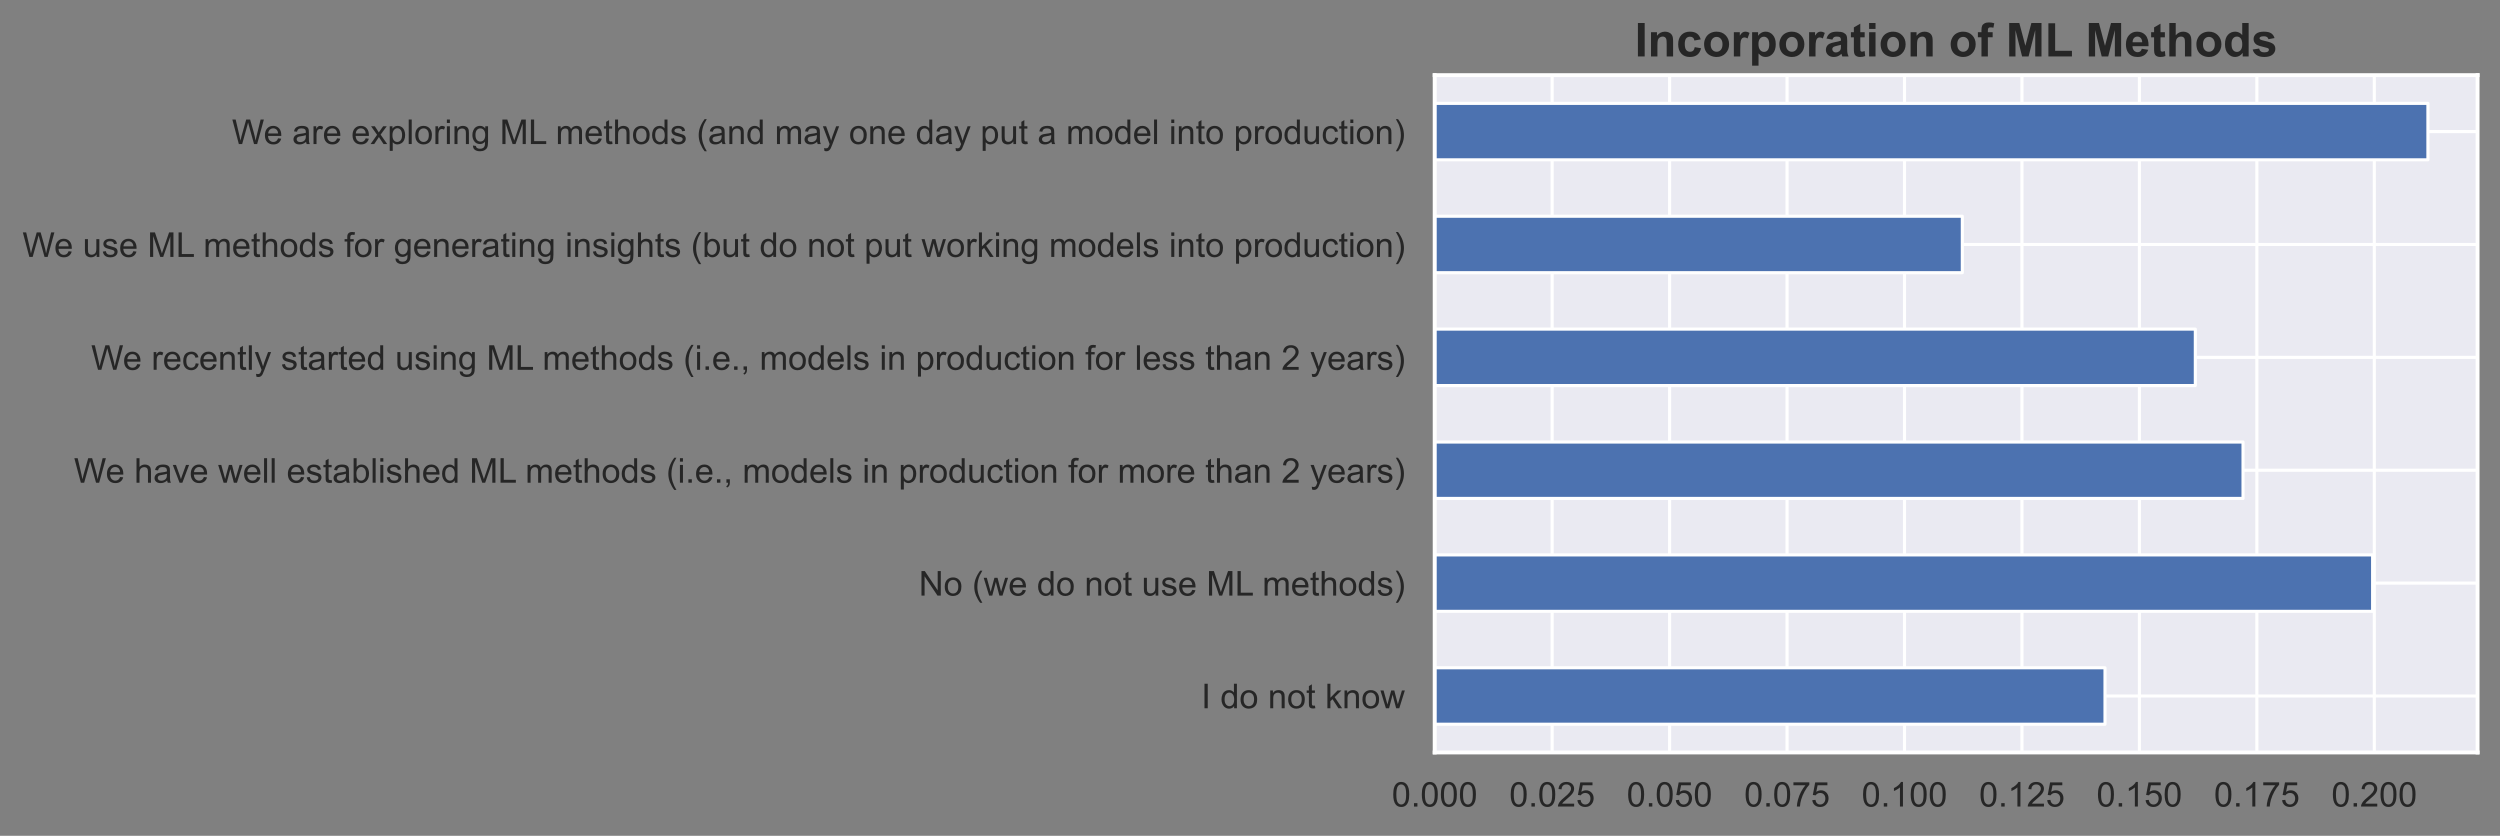 <?xml version="1.0" encoding="utf-8" standalone="no"?>
<!DOCTYPE svg PUBLIC "-//W3C//DTD SVG 1.1//EN"
  "http://www.w3.org/Graphics/SVG/1.1/DTD/svg11.dtd">
<!-- Created with matplotlib (https://matplotlib.org/) -->
<svg height="268.319pt" version="1.1" viewBox="0 0 802.579 268.319" width="802.579pt" xmlns="http://www.w3.org/2000/svg" xmlns:xlink="http://www.w3.org/1999/xlink">
 <rect x="0" y="0" width="802.579" height="268.319" fill="#808080" stroke="none"/>

 <defs>
  <style type="text/css">*{stroke-linecap:butt;stroke-linejoin:round;}</style>
 </defs>
 <g id="figure_1">
  <g id="patch_1">
   <path d="M 0 268.319 
L 802.579 268.319 
L 802.579 0 
L 0 0 
z
" style="fill:none;"/>
  </g>
  <g id="axes_1">
   <g id="patch_2">
    <path d="M 460.579 241.56 
L 795.379 241.56 
L 795.379 24.12 
L 460.579 24.12 
z
" style="fill:#eaeaf2;"/>
   </g>
   <g id="matplotlib.axis_1">
    <g id="xtick_1">
     <g id="line2d_1">
      <path clip-path="url(#pfc983f987c)" d="M 460.579 241.56 
L 460.579 24.12 
" style="fill:none;stroke:#ffffff;stroke-linecap:round;"/>
     </g>
     <g id="text_1">
      <!-- 0.000 -->
      <g style="fill:#262626;" transform="translate(446.817 258.933)scale(0.11 -0.11)">
       <defs>
        <path d="M 4.156 35.297 
Q 4.156 48 6.766 55.734 
Q 9.375 63.484 14.516 67.672 
Q 19.672 71.875 27.484 71.875 
Q 33.25 71.875 37.594 69.547 
Q 41.938 67.234 44.766 62.859 
Q 47.609 58.5 49.219 52.219 
Q 50.828 45.953 50.828 35.297 
Q 50.828 22.703 48.234 14.969 
Q 45.656 7.234 40.5 3 
Q 35.359 -1.219 27.484 -1.219 
Q 17.141 -1.219 11.234 6.203 
Q 4.156 15.141 4.156 35.297 
z
M 13.188 35.297 
Q 13.188 17.672 17.312 11.828 
Q 21.438 6 27.484 6 
Q 33.547 6 37.672 11.859 
Q 41.797 17.719 41.797 35.297 
Q 41.797 52.984 37.672 58.781 
Q 33.547 64.594 27.391 64.594 
Q 21.344 64.594 17.719 59.469 
Q 13.188 52.938 13.188 35.297 
z
" id="ArialMT-48"/>
        <path d="M 9.078 0 
L 9.078 10.016 
L 19.094 10.016 
L 19.094 0 
z
" id="ArialMT-46"/>
       </defs>
       <use xlink:href="#ArialMT-48"/>
       <use x="55.615" xlink:href="#ArialMT-46"/>
       <use x="83.398" xlink:href="#ArialMT-48"/>
       <use x="139.014" xlink:href="#ArialMT-48"/>
       <use x="194.629" xlink:href="#ArialMT-48"/>
      </g>
     </g>
    </g>
    <g id="xtick_2">
     <g id="line2d_2">
      <path clip-path="url(#pfc983f987c)" d="M 498.285 241.56 
L 498.285 24.12 
" style="fill:none;stroke:#ffffff;stroke-linecap:round;"/>
     </g>
     <g id="text_2">
      <!-- 0.025 -->
      <g style="fill:#262626;" transform="translate(484.523 258.933)scale(0.11 -0.11)">
       <defs>
        <path d="M 50.344 8.453 
L 50.344 0 
L 3.031 0 
Q 2.938 3.172 4.047 6.109 
Q 5.859 10.938 9.828 15.625 
Q 13.812 20.312 21.344 26.469 
Q 33.016 36.031 37.109 41.625 
Q 41.219 47.219 41.219 52.203 
Q 41.219 57.422 37.469 61 
Q 33.734 64.594 27.734 64.594 
Q 21.391 64.594 17.578 60.781 
Q 13.766 56.984 13.719 50.25 
L 4.688 51.172 
Q 5.609 61.281 11.656 66.578 
Q 17.719 71.875 27.938 71.875 
Q 38.234 71.875 44.234 66.156 
Q 50.25 60.453 50.25 52 
Q 50.25 47.703 48.484 43.547 
Q 46.734 39.406 42.656 34.812 
Q 38.578 30.219 29.109 22.219 
Q 21.188 15.578 18.938 13.203 
Q 16.703 10.844 15.234 8.453 
z
" id="ArialMT-50"/>
        <path d="M 4.156 18.75 
L 13.375 19.531 
Q 14.406 12.797 18.141 9.391 
Q 21.875 6 27.156 6 
Q 33.5 6 37.891 10.781 
Q 42.281 15.578 42.281 23.484 
Q 42.281 31 38.062 35.344 
Q 33.844 39.703 27 39.703 
Q 22.75 39.703 19.328 37.766 
Q 15.922 35.844 13.969 32.766 
L 5.719 33.844 
L 12.641 70.609 
L 48.25 70.609 
L 48.25 62.203 
L 19.672 62.203 
L 15.828 42.969 
Q 22.266 47.469 29.344 47.469 
Q 38.719 47.469 45.156 40.969 
Q 51.609 34.469 51.609 24.266 
Q 51.609 14.547 45.953 7.469 
Q 39.062 -1.219 27.156 -1.219 
Q 17.391 -1.219 11.203 4.25 
Q 5.031 9.719 4.156 18.75 
z
" id="ArialMT-53"/>
       </defs>
       <use xlink:href="#ArialMT-48"/>
       <use x="55.615" xlink:href="#ArialMT-46"/>
       <use x="83.398" xlink:href="#ArialMT-48"/>
       <use x="139.014" xlink:href="#ArialMT-50"/>
       <use x="194.629" xlink:href="#ArialMT-53"/>
      </g>
     </g>
    </g>
    <g id="xtick_3">
     <g id="line2d_3">
      <path clip-path="url(#pfc983f987c)" d="M 535.991 241.56 
L 535.991 24.12 
" style="fill:none;stroke:#ffffff;stroke-linecap:round;"/>
     </g>
     <g id="text_3">
      <!-- 0.050 -->
      <g style="fill:#262626;" transform="translate(522.229 258.933)scale(0.11 -0.11)">
       <use xlink:href="#ArialMT-48"/>
       <use x="55.615" xlink:href="#ArialMT-46"/>
       <use x="83.398" xlink:href="#ArialMT-48"/>
       <use x="139.014" xlink:href="#ArialMT-53"/>
       <use x="194.629" xlink:href="#ArialMT-48"/>
      </g>
     </g>
    </g>
    <g id="xtick_4">
     <g id="line2d_4">
      <path clip-path="url(#pfc983f987c)" d="M 573.697 241.56 
L 573.697 24.12 
" style="fill:none;stroke:#ffffff;stroke-linecap:round;"/>
     </g>
     <g id="text_4">
      <!-- 0.075 -->
      <g style="fill:#262626;" transform="translate(559.935 258.933)scale(0.11 -0.11)">
       <defs>
        <path d="M 4.734 62.203 
L 4.734 70.656 
L 51.078 70.656 
L 51.078 63.812 
Q 44.234 56.547 37.516 44.484 
Q 30.812 32.422 27.156 19.672 
Q 24.516 10.688 23.781 0 
L 14.75 0 
Q 14.891 8.453 18.062 20.406 
Q 21.234 32.375 27.172 43.484 
Q 33.109 54.594 39.797 62.203 
z
" id="ArialMT-55"/>
       </defs>
       <use xlink:href="#ArialMT-48"/>
       <use x="55.615" xlink:href="#ArialMT-46"/>
       <use x="83.398" xlink:href="#ArialMT-48"/>
       <use x="139.014" xlink:href="#ArialMT-55"/>
       <use x="194.629" xlink:href="#ArialMT-53"/>
      </g>
     </g>
    </g>
    <g id="xtick_5">
     <g id="line2d_5">
      <path clip-path="url(#pfc983f987c)" d="M 611.403 241.56 
L 611.403 24.12 
" style="fill:none;stroke:#ffffff;stroke-linecap:round;"/>
     </g>
     <g id="text_5">
      <!-- 0.100 -->
      <g style="fill:#262626;" transform="translate(597.641 258.933)scale(0.11 -0.11)">
       <defs>
        <path d="M 37.25 0 
L 28.469 0 
L 28.469 56 
Q 25.297 52.984 20.141 49.953 
Q 14.984 46.922 10.891 45.406 
L 10.891 53.906 
Q 18.266 57.375 23.781 62.297 
Q 29.297 67.234 31.594 71.875 
L 37.25 71.875 
z
" id="ArialMT-49"/>
       </defs>
       <use xlink:href="#ArialMT-48"/>
       <use x="55.615" xlink:href="#ArialMT-46"/>
       <use x="83.398" xlink:href="#ArialMT-49"/>
       <use x="139.014" xlink:href="#ArialMT-48"/>
       <use x="194.629" xlink:href="#ArialMT-48"/>
      </g>
     </g>
    </g>
    <g id="xtick_6">
     <g id="line2d_6">
      <path clip-path="url(#pfc983f987c)" d="M 649.109 241.56 
L 649.109 24.12 
" style="fill:none;stroke:#ffffff;stroke-linecap:round;"/>
     </g>
     <g id="text_6">
      <!-- 0.125 -->
      <g style="fill:#262626;" transform="translate(635.347 258.933)scale(0.11 -0.11)">
       <use xlink:href="#ArialMT-48"/>
       <use x="55.615" xlink:href="#ArialMT-46"/>
       <use x="83.398" xlink:href="#ArialMT-49"/>
       <use x="139.014" xlink:href="#ArialMT-50"/>
       <use x="194.629" xlink:href="#ArialMT-53"/>
      </g>
     </g>
    </g>
    <g id="xtick_7">
     <g id="line2d_7">
      <path clip-path="url(#pfc983f987c)" d="M 686.815 241.56 
L 686.815 24.12 
" style="fill:none;stroke:#ffffff;stroke-linecap:round;"/>
     </g>
     <g id="text_7">
      <!-- 0.150 -->
      <g style="fill:#262626;" transform="translate(673.053 258.933)scale(0.11 -0.11)">
       <use xlink:href="#ArialMT-48"/>
       <use x="55.615" xlink:href="#ArialMT-46"/>
       <use x="83.398" xlink:href="#ArialMT-49"/>
       <use x="139.014" xlink:href="#ArialMT-53"/>
       <use x="194.629" xlink:href="#ArialMT-48"/>
      </g>
     </g>
    </g>
    <g id="xtick_8">
     <g id="line2d_8">
      <path clip-path="url(#pfc983f987c)" d="M 724.521 241.56 
L 724.521 24.12 
" style="fill:none;stroke:#ffffff;stroke-linecap:round;"/>
     </g>
     <g id="text_8">
      <!-- 0.175 -->
      <g style="fill:#262626;" transform="translate(710.759 258.933)scale(0.11 -0.11)">
       <use xlink:href="#ArialMT-48"/>
       <use x="55.615" xlink:href="#ArialMT-46"/>
       <use x="83.398" xlink:href="#ArialMT-49"/>
       <use x="139.014" xlink:href="#ArialMT-55"/>
       <use x="194.629" xlink:href="#ArialMT-53"/>
      </g>
     </g>
    </g>
    <g id="xtick_9">
     <g id="line2d_9">
      <path clip-path="url(#pfc983f987c)" d="M 762.226 241.56 
L 762.226 24.12 
" style="fill:none;stroke:#ffffff;stroke-linecap:round;"/>
     </g>
     <g id="text_9">
      <!-- 0.200 -->
      <g style="fill:#262626;" transform="translate(748.464 258.933)scale(0.11 -0.11)">
       <use xlink:href="#ArialMT-48"/>
       <use x="55.615" xlink:href="#ArialMT-46"/>
       <use x="83.398" xlink:href="#ArialMT-50"/>
       <use x="139.014" xlink:href="#ArialMT-48"/>
       <use x="194.629" xlink:href="#ArialMT-48"/>
      </g>
     </g>
    </g>
   </g>
   <g id="matplotlib.axis_2">
    <g id="ytick_1">
     <g id="line2d_10">
      <path clip-path="url(#pfc983f987c)" d="M 460.579 42.24 
L 795.379 42.24 
" style="fill:none;stroke:#ffffff;stroke-linecap:round;"/>
     </g>
     <g id="text_10">
      <!-- We are exploring ML methods (and may one day put a model into production) -->
      <g style="fill:#262626;" transform="translate(74.453 46.243)scale(0.11 -0.11)">
       <defs>
        <path d="M 20.219 0 
L 1.219 71.578 
L 10.938 71.578 
L 21.828 24.656 
Q 23.578 17.281 24.859 10.016 
Q 27.594 21.484 28.078 23.25 
L 41.703 71.578 
L 53.125 71.578 
L 63.375 35.359 
Q 67.234 21.875 68.953 10.016 
Q 70.312 16.797 72.516 25.594 
L 83.734 71.578 
L 93.266 71.578 
L 73.641 0 
L 64.5 0 
L 49.422 54.547 
Q 47.516 61.375 47.172 62.938 
Q 46.047 58.016 45.062 54.547 
L 29.891 0 
z
" id="ArialMT-87"/>
        <path d="M 42.094 16.703 
L 51.172 15.578 
Q 49.031 7.625 43.219 3.219 
Q 37.406 -1.172 28.375 -1.172 
Q 17 -1.172 10.328 5.828 
Q 3.656 12.844 3.656 25.484 
Q 3.656 38.578 10.391 45.797 
Q 17.141 53.031 27.875 53.031 
Q 38.281 53.031 44.875 45.953 
Q 51.469 38.875 51.469 26.031 
Q 51.469 25.25 51.422 23.688 
L 12.75 23.688 
Q 13.234 15.141 17.578 10.594 
Q 21.922 6.062 28.422 6.062 
Q 33.25 6.062 36.672 8.594 
Q 40.094 11.141 42.094 16.703 
z
M 13.234 30.906 
L 42.188 30.906 
Q 41.609 37.453 38.875 40.719 
Q 34.672 45.797 27.984 45.797 
Q 21.922 45.797 17.797 41.75 
Q 13.672 37.703 13.234 30.906 
z
" id="ArialMT-101"/>
        <path id="ArialMT-32"/>
        <path d="M 40.438 6.391 
Q 35.547 2.25 31.031 0.531 
Q 26.516 -1.172 21.344 -1.172 
Q 12.797 -1.172 8.203 3 
Q 3.609 7.172 3.609 13.672 
Q 3.609 17.484 5.344 20.625 
Q 7.078 23.781 9.891 25.688 
Q 12.703 27.594 16.219 28.562 
Q 18.797 29.25 24.031 29.891 
Q 34.672 31.156 39.703 32.906 
Q 39.75 34.719 39.75 35.203 
Q 39.75 40.578 37.25 42.781 
Q 33.891 45.75 27.25 45.75 
Q 21.047 45.75 18.094 43.578 
Q 15.141 41.406 13.719 35.891 
L 5.125 37.062 
Q 6.297 42.578 8.984 45.969 
Q 11.672 49.359 16.75 51.188 
Q 21.828 53.031 28.516 53.031 
Q 35.156 53.031 39.297 51.469 
Q 43.453 49.906 45.406 47.531 
Q 47.359 45.172 48.141 41.547 
Q 48.578 39.312 48.578 33.453 
L 48.578 21.734 
Q 48.578 9.469 49.141 6.219 
Q 49.703 2.984 51.375 0 
L 42.188 0 
Q 40.828 2.734 40.438 6.391 
z
M 39.703 26.031 
Q 34.906 24.078 25.344 22.703 
Q 19.922 21.922 17.672 20.938 
Q 15.438 19.969 14.203 18.094 
Q 12.984 16.219 12.984 13.922 
Q 12.984 10.406 15.641 8.062 
Q 18.312 5.719 23.438 5.719 
Q 28.516 5.719 32.469 7.938 
Q 36.422 10.156 38.281 14.016 
Q 39.703 17 39.703 22.797 
z
" id="ArialMT-97"/>
        <path d="M 6.5 0 
L 6.5 51.859 
L 14.406 51.859 
L 14.406 44 
Q 17.438 49.516 20 51.266 
Q 22.562 53.031 25.641 53.031 
Q 30.078 53.031 34.672 50.203 
L 31.641 42.047 
Q 28.422 43.953 25.203 43.953 
Q 22.312 43.953 20.016 42.219 
Q 17.719 40.484 16.75 37.406 
Q 15.281 32.719 15.281 27.156 
L 15.281 0 
z
" id="ArialMT-114"/>
        <path d="M 0.734 0 
L 19.672 26.953 
L 2.156 51.859 
L 13.141 51.859 
L 21.094 39.703 
Q 23.344 36.234 24.703 33.891 
Q 26.859 37.109 28.656 39.594 
L 37.406 51.859 
L 47.906 51.859 
L 29.984 27.438 
L 49.266 0 
L 38.484 0 
L 27.828 16.109 
L 25 20.453 
L 11.375 0 
z
" id="ArialMT-120"/>
        <path d="M 6.594 -19.875 
L 6.594 51.859 
L 14.594 51.859 
L 14.594 45.125 
Q 17.438 49.078 21 51.047 
Q 24.562 53.031 29.641 53.031 
Q 36.281 53.031 41.359 49.609 
Q 46.438 46.188 49.016 39.953 
Q 51.609 33.734 51.609 26.312 
Q 51.609 18.359 48.75 11.984 
Q 45.906 5.609 40.453 2.219 
Q 35.016 -1.172 29 -1.172 
Q 24.609 -1.172 21.109 0.688 
Q 17.625 2.547 15.375 5.375 
L 15.375 -19.875 
z
M 14.547 25.641 
Q 14.547 15.625 18.594 10.844 
Q 22.656 6.062 28.422 6.062 
Q 34.281 6.062 38.453 11.016 
Q 42.625 15.969 42.625 26.375 
Q 42.625 36.281 38.547 41.203 
Q 34.469 46.141 28.812 46.141 
Q 23.188 46.141 18.859 40.891 
Q 14.547 35.641 14.547 25.641 
z
" id="ArialMT-112"/>
        <path d="M 6.391 0 
L 6.391 71.578 
L 15.188 71.578 
L 15.188 0 
z
" id="ArialMT-108"/>
        <path d="M 3.328 25.922 
Q 3.328 40.328 11.328 47.266 
Q 18.016 53.031 27.641 53.031 
Q 38.328 53.031 45.109 46.016 
Q 51.906 39.016 51.906 26.656 
Q 51.906 16.656 48.906 10.906 
Q 45.906 5.172 40.156 2 
Q 34.422 -1.172 27.641 -1.172 
Q 16.75 -1.172 10.031 5.812 
Q 3.328 12.797 3.328 25.922 
z
M 12.359 25.922 
Q 12.359 15.969 16.703 11.016 
Q 21.047 6.062 27.641 6.062 
Q 34.188 6.062 38.531 11.031 
Q 42.875 16.016 42.875 26.219 
Q 42.875 35.844 38.5 40.797 
Q 34.125 45.75 27.641 45.75 
Q 21.047 45.75 16.703 40.812 
Q 12.359 35.891 12.359 25.922 
z
" id="ArialMT-111"/>
        <path d="M 6.641 61.469 
L 6.641 71.578 
L 15.438 71.578 
L 15.438 61.469 
z
M 6.641 0 
L 6.641 51.859 
L 15.438 51.859 
L 15.438 0 
z
" id="ArialMT-105"/>
        <path d="M 6.594 0 
L 6.594 51.859 
L 14.5 51.859 
L 14.5 44.484 
Q 20.219 53.031 31 53.031 
Q 35.688 53.031 39.625 51.344 
Q 43.562 49.656 45.516 46.922 
Q 47.469 44.188 48.25 40.438 
Q 48.734 37.984 48.734 31.891 
L 48.734 0 
L 39.938 0 
L 39.938 31.547 
Q 39.938 36.922 38.906 39.578 
Q 37.891 42.234 35.281 43.812 
Q 32.672 45.406 29.156 45.406 
Q 23.531 45.406 19.453 41.844 
Q 15.375 38.281 15.375 28.328 
L 15.375 0 
z
" id="ArialMT-110"/>
        <path d="M 4.984 -4.297 
L 13.531 -5.562 
Q 14.062 -9.516 16.5 -11.328 
Q 19.781 -13.766 25.438 -13.766 
Q 31.547 -13.766 34.859 -11.328 
Q 38.188 -8.891 39.359 -4.5 
Q 40.047 -1.812 39.984 6.781 
Q 34.234 0 25.641 0 
Q 14.938 0 9.078 7.719 
Q 3.219 15.438 3.219 26.219 
Q 3.219 33.641 5.906 39.906 
Q 8.594 46.188 13.688 49.609 
Q 18.797 53.031 25.688 53.031 
Q 34.859 53.031 40.828 45.609 
L 40.828 51.859 
L 48.922 51.859 
L 48.922 7.031 
Q 48.922 -5.078 46.453 -10.125 
Q 44 -15.188 38.641 -18.109 
Q 33.297 -21.047 25.484 -21.047 
Q 16.219 -21.047 10.5 -16.875 
Q 4.781 -12.703 4.984 -4.297 
z
M 12.25 26.859 
Q 12.25 16.656 16.297 11.969 
Q 20.359 7.281 26.469 7.281 
Q 32.516 7.281 36.609 11.938 
Q 40.719 16.609 40.719 26.562 
Q 40.719 36.078 36.5 40.906 
Q 32.281 45.75 26.312 45.75 
Q 20.453 45.75 16.344 40.984 
Q 12.25 36.234 12.25 26.859 
z
" id="ArialMT-103"/>
        <path d="M 7.422 0 
L 7.422 71.578 
L 21.688 71.578 
L 38.625 20.906 
Q 40.969 13.812 42.047 10.297 
Q 43.266 14.203 45.844 21.781 
L 62.984 71.578 
L 75.734 71.578 
L 75.734 0 
L 66.609 0 
L 66.609 59.906 
L 45.797 0 
L 37.25 0 
L 16.547 60.938 
L 16.547 0 
z
" id="ArialMT-77"/>
        <path d="M 7.328 0 
L 7.328 71.578 
L 16.797 71.578 
L 16.797 8.453 
L 52.047 8.453 
L 52.047 0 
z
" id="ArialMT-76"/>
        <path d="M 6.594 0 
L 6.594 51.859 
L 14.453 51.859 
L 14.453 44.578 
Q 16.891 48.391 20.938 50.703 
Q 25 53.031 30.172 53.031 
Q 35.938 53.031 39.625 50.641 
Q 43.312 48.25 44.828 43.953 
Q 50.984 53.031 60.844 53.031 
Q 68.562 53.031 72.703 48.75 
Q 76.859 44.484 76.859 35.594 
L 76.859 0 
L 68.109 0 
L 68.109 32.672 
Q 68.109 37.938 67.25 40.25 
Q 66.406 42.578 64.156 43.984 
Q 61.922 45.406 58.891 45.406 
Q 53.422 45.406 49.797 41.766 
Q 46.188 38.141 46.188 30.125 
L 46.188 0 
L 37.406 0 
L 37.406 33.688 
Q 37.406 39.547 35.25 42.469 
Q 33.109 45.406 28.219 45.406 
Q 24.516 45.406 21.359 43.453 
Q 18.219 41.5 16.797 37.734 
Q 15.375 33.984 15.375 26.906 
L 15.375 0 
z
" id="ArialMT-109"/>
        <path d="M 25.781 7.859 
L 27.047 0.094 
Q 23.344 -0.688 20.406 -0.688 
Q 15.625 -0.688 12.984 0.828 
Q 10.359 2.344 9.281 4.812 
Q 8.203 7.281 8.203 15.188 
L 8.203 45.016 
L 1.766 45.016 
L 1.766 51.859 
L 8.203 51.859 
L 8.203 64.703 
L 16.938 69.969 
L 16.938 51.859 
L 25.781 51.859 
L 25.781 45.016 
L 16.938 45.016 
L 16.938 14.703 
Q 16.938 10.938 17.406 9.859 
Q 17.875 8.797 18.922 8.156 
Q 19.969 7.516 21.922 7.516 
Q 23.391 7.516 25.781 7.859 
z
" id="ArialMT-116"/>
        <path d="M 6.594 0 
L 6.594 71.578 
L 15.375 71.578 
L 15.375 45.906 
Q 21.531 53.031 30.906 53.031 
Q 36.672 53.031 40.922 50.75 
Q 45.172 48.484 47 44.484 
Q 48.828 40.484 48.828 32.859 
L 48.828 0 
L 40.047 0 
L 40.047 32.859 
Q 40.047 39.453 37.188 42.453 
Q 34.328 45.453 29.109 45.453 
Q 25.203 45.453 21.75 43.422 
Q 18.312 41.406 16.844 37.938 
Q 15.375 34.469 15.375 28.375 
L 15.375 0 
z
" id="ArialMT-104"/>
        <path d="M 40.234 0 
L 40.234 6.547 
Q 35.297 -1.172 25.734 -1.172 
Q 19.531 -1.172 14.328 2.25 
Q 9.125 5.672 6.266 11.797 
Q 3.422 17.922 3.422 25.875 
Q 3.422 33.641 6 39.969 
Q 8.594 46.297 13.766 49.656 
Q 18.953 53.031 25.344 53.031 
Q 30.031 53.031 33.688 51.047 
Q 37.359 49.078 39.656 45.906 
L 39.656 71.578 
L 48.391 71.578 
L 48.391 0 
z
M 12.453 25.875 
Q 12.453 15.922 16.641 10.984 
Q 20.844 6.062 26.562 6.062 
Q 32.328 6.062 36.344 10.766 
Q 40.375 15.484 40.375 25.141 
Q 40.375 35.797 36.266 40.766 
Q 32.172 45.75 26.172 45.75 
Q 20.312 45.75 16.375 40.969 
Q 12.453 36.188 12.453 25.875 
z
" id="ArialMT-100"/>
        <path d="M 3.078 15.484 
L 11.766 16.844 
Q 12.5 11.625 15.844 8.844 
Q 19.188 6.062 25.203 6.062 
Q 31.25 6.062 34.172 8.516 
Q 37.109 10.984 37.109 14.312 
Q 37.109 17.281 34.516 19 
Q 32.719 20.172 25.531 21.969 
Q 15.875 24.422 12.141 26.203 
Q 8.406 27.984 6.469 31.125 
Q 4.547 34.281 4.547 38.094 
Q 4.547 41.547 6.125 44.5 
Q 7.719 47.469 10.453 49.422 
Q 12.5 50.922 16.031 51.969 
Q 19.578 53.031 23.641 53.031 
Q 29.734 53.031 34.344 51.266 
Q 38.969 49.516 41.156 46.5 
Q 43.359 43.5 44.188 38.484 
L 35.594 37.312 
Q 35.016 41.312 32.203 43.547 
Q 29.391 45.797 24.266 45.797 
Q 18.219 45.797 15.625 43.797 
Q 13.031 41.797 13.031 39.109 
Q 13.031 37.406 14.109 36.031 
Q 15.188 34.625 17.484 33.688 
Q 18.797 33.203 25.25 31.453 
Q 34.578 28.953 38.25 27.359 
Q 41.938 25.781 44.031 22.75 
Q 46.141 19.734 46.141 15.234 
Q 46.141 10.844 43.578 6.953 
Q 41.016 3.078 36.172 0.953 
Q 31.344 -1.172 25.25 -1.172 
Q 15.141 -1.172 9.844 3.031 
Q 4.547 7.234 3.078 15.484 
z
" id="ArialMT-115"/>
        <path d="M 23.391 -21.047 
Q 16.109 -11.859 11.078 0.438 
Q 6.062 12.75 6.062 25.922 
Q 6.062 37.547 9.812 48.188 
Q 14.203 60.547 23.391 72.797 
L 29.688 72.797 
Q 23.781 62.641 21.875 58.297 
Q 18.891 51.562 17.188 44.234 
Q 15.094 35.109 15.094 25.875 
Q 15.094 2.391 29.688 -21.047 
z
" id="ArialMT-40"/>
        <path d="M 6.203 -19.969 
L 5.219 -11.719 
Q 8.109 -12.5 10.25 -12.5 
Q 13.188 -12.5 14.938 -11.516 
Q 16.703 -10.547 17.828 -8.797 
Q 18.656 -7.469 20.516 -2.25 
Q 20.75 -1.516 21.297 -0.094 
L 1.609 51.859 
L 11.078 51.859 
L 21.875 21.828 
Q 23.969 16.109 25.641 9.812 
Q 27.156 15.875 29.25 21.625 
L 40.328 51.859 
L 49.125 51.859 
L 29.391 -0.875 
Q 26.219 -9.422 24.469 -12.641 
Q 22.125 -17 19.094 -19.016 
Q 16.062 -21.047 11.859 -21.047 
Q 9.328 -21.047 6.203 -19.969 
z
" id="ArialMT-121"/>
        <path d="M 40.578 0 
L 40.578 7.625 
Q 34.516 -1.172 24.125 -1.172 
Q 19.531 -1.172 15.547 0.578 
Q 11.578 2.344 9.641 5 
Q 7.719 7.672 6.938 11.531 
Q 6.391 14.109 6.391 19.734 
L 6.391 51.859 
L 15.188 51.859 
L 15.188 23.094 
Q 15.188 16.219 15.719 13.812 
Q 16.547 10.359 19.234 8.375 
Q 21.922 6.391 25.875 6.391 
Q 29.828 6.391 33.297 8.422 
Q 36.766 10.453 38.203 13.938 
Q 39.656 17.438 39.656 24.078 
L 39.656 51.859 
L 48.438 51.859 
L 48.438 0 
z
" id="ArialMT-117"/>
        <path d="M 40.438 19 
L 49.078 17.875 
Q 47.656 8.938 41.812 3.875 
Q 35.984 -1.172 27.484 -1.172 
Q 16.844 -1.172 10.375 5.781 
Q 3.906 12.75 3.906 25.734 
Q 3.906 34.125 6.688 40.422 
Q 9.469 46.734 15.156 49.875 
Q 20.844 53.031 27.547 53.031 
Q 35.984 53.031 41.359 48.75 
Q 46.734 44.484 48.25 36.625 
L 39.703 35.297 
Q 38.484 40.531 35.375 43.156 
Q 32.281 45.797 27.875 45.797 
Q 21.234 45.797 17.078 41.031 
Q 12.938 36.281 12.938 25.984 
Q 12.938 15.531 16.938 10.797 
Q 20.953 6.062 27.391 6.062 
Q 32.562 6.062 36.031 9.234 
Q 39.5 12.406 40.438 19 
z
" id="ArialMT-99"/>
        <path d="M 12.359 -21.047 
L 6.062 -21.047 
Q 20.656 2.391 20.656 25.875 
Q 20.656 35.062 18.562 44.094 
Q 16.891 51.422 13.922 58.156 
Q 12.016 62.547 6.062 72.797 
L 12.359 72.797 
Q 21.531 60.547 25.922 48.188 
Q 29.688 37.547 29.688 25.922 
Q 29.688 12.75 24.625 0.438 
Q 19.578 -11.859 12.359 -21.047 
z
" id="ArialMT-41"/>
       </defs>
       <use xlink:href="#ArialMT-87"/>
       <use x="92.635" xlink:href="#ArialMT-101"/>
       <use x="148.25" xlink:href="#ArialMT-32"/>
       <use x="176.033" xlink:href="#ArialMT-97"/>
       <use x="231.648" xlink:href="#ArialMT-114"/>
       <use x="264.949" xlink:href="#ArialMT-101"/>
       <use x="320.564" xlink:href="#ArialMT-32"/>
       <use x="348.348" xlink:href="#ArialMT-101"/>
       <use x="403.963" xlink:href="#ArialMT-120"/>
       <use x="453.963" xlink:href="#ArialMT-112"/>
       <use x="509.578" xlink:href="#ArialMT-108"/>
       <use x="531.795" xlink:href="#ArialMT-111"/>
       <use x="587.41" xlink:href="#ArialMT-114"/>
       <use x="620.711" xlink:href="#ArialMT-105"/>
       <use x="642.928" xlink:href="#ArialMT-110"/>
       <use x="698.543" xlink:href="#ArialMT-103"/>
       <use x="754.158" xlink:href="#ArialMT-32"/>
       <use x="781.941" xlink:href="#ArialMT-77"/>
       <use x="865.242" xlink:href="#ArialMT-76"/>
       <use x="917.107" xlink:href="#ArialMT-32"/>
       <use x="944.891" xlink:href="#ArialMT-109"/>
       <use x="1028.191" xlink:href="#ArialMT-101"/>
       <use x="1083.807" xlink:href="#ArialMT-116"/>
       <use x="1111.59" xlink:href="#ArialMT-104"/>
       <use x="1167.205" xlink:href="#ArialMT-111"/>
       <use x="1222.82" xlink:href="#ArialMT-100"/>
       <use x="1278.436" xlink:href="#ArialMT-115"/>
       <use x="1328.436" xlink:href="#ArialMT-32"/>
       <use x="1356.219" xlink:href="#ArialMT-40"/>
       <use x="1389.52" xlink:href="#ArialMT-97"/>
       <use x="1445.135" xlink:href="#ArialMT-110"/>
       <use x="1500.75" xlink:href="#ArialMT-100"/>
       <use x="1556.365" xlink:href="#ArialMT-32"/>
       <use x="1584.148" xlink:href="#ArialMT-109"/>
       <use x="1667.449" xlink:href="#ArialMT-97"/>
       <use x="1723.064" xlink:href="#ArialMT-121"/>
       <use x="1773.064" xlink:href="#ArialMT-32"/>
       <use x="1800.848" xlink:href="#ArialMT-111"/>
       <use x="1856.463" xlink:href="#ArialMT-110"/>
       <use x="1912.078" xlink:href="#ArialMT-101"/>
       <use x="1967.693" xlink:href="#ArialMT-32"/>
       <use x="1995.477" xlink:href="#ArialMT-100"/>
       <use x="2051.092" xlink:href="#ArialMT-97"/>
       <use x="2106.707" xlink:href="#ArialMT-121"/>
       <use x="2156.707" xlink:href="#ArialMT-32"/>
       <use x="2184.49" xlink:href="#ArialMT-112"/>
       <use x="2240.105" xlink:href="#ArialMT-117"/>
       <use x="2295.721" xlink:href="#ArialMT-116"/>
       <use x="2323.504" xlink:href="#ArialMT-32"/>
       <use x="2351.287" xlink:href="#ArialMT-97"/>
       <use x="2406.902" xlink:href="#ArialMT-32"/>
       <use x="2434.686" xlink:href="#ArialMT-109"/>
       <use x="2517.986" xlink:href="#ArialMT-111"/>
       <use x="2573.602" xlink:href="#ArialMT-100"/>
       <use x="2629.217" xlink:href="#ArialMT-101"/>
       <use x="2684.832" xlink:href="#ArialMT-108"/>
       <use x="2707.049" xlink:href="#ArialMT-32"/>
       <use x="2734.832" xlink:href="#ArialMT-105"/>
       <use x="2757.049" xlink:href="#ArialMT-110"/>
       <use x="2812.664" xlink:href="#ArialMT-116"/>
       <use x="2840.447" xlink:href="#ArialMT-111"/>
       <use x="2896.062" xlink:href="#ArialMT-32"/>
       <use x="2923.846" xlink:href="#ArialMT-112"/>
       <use x="2979.461" xlink:href="#ArialMT-114"/>
       <use x="3012.762" xlink:href="#ArialMT-111"/>
       <use x="3068.377" xlink:href="#ArialMT-100"/>
       <use x="3123.992" xlink:href="#ArialMT-117"/>
       <use x="3179.607" xlink:href="#ArialMT-99"/>
       <use x="3229.607" xlink:href="#ArialMT-116"/>
       <use x="3257.391" xlink:href="#ArialMT-105"/>
       <use x="3279.607" xlink:href="#ArialMT-111"/>
       <use x="3335.223" xlink:href="#ArialMT-110"/>
       <use x="3390.838" xlink:href="#ArialMT-41"/>
      </g>
     </g>
    </g>
    <g id="ytick_2">
     <g id="line2d_11">
      <path clip-path="url(#pfc983f987c)" d="M 460.579 78.48 
L 795.379 78.48 
" style="fill:none;stroke:#ffffff;stroke-linecap:round;"/>
     </g>
     <g id="text_11">
      <!-- We use ML methods for generating insights (but do not put working models into production) -->
      <g style="fill:#262626;" transform="translate(7.2 82.483)scale(0.11 -0.11)">
       <defs>
        <path d="M 8.688 0 
L 8.688 45.016 
L 0.922 45.016 
L 0.922 51.859 
L 8.688 51.859 
L 8.688 57.375 
Q 8.688 62.594 9.625 65.141 
Q 10.891 68.562 14.078 70.672 
Q 17.281 72.797 23.047 72.797 
Q 26.766 72.797 31.25 71.922 
L 29.938 64.266 
Q 27.203 64.75 24.75 64.75 
Q 20.75 64.75 19.094 63.031 
Q 17.438 61.328 17.438 56.641 
L 17.438 51.859 
L 27.547 51.859 
L 27.547 45.016 
L 17.438 45.016 
L 17.438 0 
z
" id="ArialMT-102"/>
        <path d="M 14.703 0 
L 6.547 0 
L 6.547 71.578 
L 15.328 71.578 
L 15.328 46.047 
Q 20.906 53.031 29.547 53.031 
Q 34.328 53.031 38.594 51.094 
Q 42.875 49.172 45.625 45.672 
Q 48.391 42.188 49.953 37.25 
Q 51.516 32.328 51.516 26.703 
Q 51.516 13.375 44.922 6.094 
Q 38.328 -1.172 29.109 -1.172 
Q 19.922 -1.172 14.703 6.5 
z
M 14.594 26.312 
Q 14.594 17 17.141 12.844 
Q 21.297 6.062 28.375 6.062 
Q 34.125 6.062 38.328 11.062 
Q 42.531 16.062 42.531 25.984 
Q 42.531 36.141 38.5 40.969 
Q 34.469 45.797 28.766 45.797 
Q 23 45.797 18.797 40.797 
Q 14.594 35.797 14.594 26.312 
z
" id="ArialMT-98"/>
        <path d="M 16.156 0 
L 0.297 51.859 
L 9.375 51.859 
L 17.625 21.922 
L 20.703 10.797 
Q 20.906 11.625 23.391 21.484 
L 31.641 51.859 
L 40.672 51.859 
L 48.438 21.781 
L 51.031 11.859 
L 54 21.875 
L 62.891 51.859 
L 71.438 51.859 
L 55.219 0 
L 46.094 0 
L 37.844 31.062 
L 35.844 39.891 
L 25.344 0 
z
" id="ArialMT-119"/>
        <path d="M 6.641 0 
L 6.641 71.578 
L 15.438 71.578 
L 15.438 30.766 
L 36.234 51.859 
L 47.609 51.859 
L 27.781 32.625 
L 49.609 0 
L 38.766 0 
L 21.625 26.516 
L 15.438 20.562 
L 15.438 0 
z
" id="ArialMT-107"/>
       </defs>
       <use xlink:href="#ArialMT-87"/>
       <use x="92.635" xlink:href="#ArialMT-101"/>
       <use x="148.25" xlink:href="#ArialMT-32"/>
       <use x="176.033" xlink:href="#ArialMT-117"/>
       <use x="231.648" xlink:href="#ArialMT-115"/>
       <use x="281.648" xlink:href="#ArialMT-101"/>
       <use x="337.264" xlink:href="#ArialMT-32"/>
       <use x="365.047" xlink:href="#ArialMT-77"/>
       <use x="448.348" xlink:href="#ArialMT-76"/>
       <use x="500.213" xlink:href="#ArialMT-32"/>
       <use x="527.996" xlink:href="#ArialMT-109"/>
       <use x="611.297" xlink:href="#ArialMT-101"/>
       <use x="666.912" xlink:href="#ArialMT-116"/>
       <use x="694.695" xlink:href="#ArialMT-104"/>
       <use x="750.311" xlink:href="#ArialMT-111"/>
       <use x="805.926" xlink:href="#ArialMT-100"/>
       <use x="861.541" xlink:href="#ArialMT-115"/>
       <use x="911.541" xlink:href="#ArialMT-32"/>
       <use x="939.324" xlink:href="#ArialMT-102"/>
       <use x="967.107" xlink:href="#ArialMT-111"/>
       <use x="1022.723" xlink:href="#ArialMT-114"/>
       <use x="1056.023" xlink:href="#ArialMT-32"/>
       <use x="1083.807" xlink:href="#ArialMT-103"/>
       <use x="1139.422" xlink:href="#ArialMT-101"/>
       <use x="1195.037" xlink:href="#ArialMT-110"/>
       <use x="1250.652" xlink:href="#ArialMT-101"/>
       <use x="1306.268" xlink:href="#ArialMT-114"/>
       <use x="1339.568" xlink:href="#ArialMT-97"/>
       <use x="1395.184" xlink:href="#ArialMT-116"/>
       <use x="1422.967" xlink:href="#ArialMT-105"/>
       <use x="1445.184" xlink:href="#ArialMT-110"/>
       <use x="1500.799" xlink:href="#ArialMT-103"/>
       <use x="1556.414" xlink:href="#ArialMT-32"/>
       <use x="1584.197" xlink:href="#ArialMT-105"/>
       <use x="1606.414" xlink:href="#ArialMT-110"/>
       <use x="1662.029" xlink:href="#ArialMT-115"/>
       <use x="1712.029" xlink:href="#ArialMT-105"/>
       <use x="1734.246" xlink:href="#ArialMT-103"/>
       <use x="1789.861" xlink:href="#ArialMT-104"/>
       <use x="1845.477" xlink:href="#ArialMT-116"/>
       <use x="1873.26" xlink:href="#ArialMT-115"/>
       <use x="1923.26" xlink:href="#ArialMT-32"/>
       <use x="1951.043" xlink:href="#ArialMT-40"/>
       <use x="1984.344" xlink:href="#ArialMT-98"/>
       <use x="2039.959" xlink:href="#ArialMT-117"/>
       <use x="2095.574" xlink:href="#ArialMT-116"/>
       <use x="2123.357" xlink:href="#ArialMT-32"/>
       <use x="2151.141" xlink:href="#ArialMT-100"/>
       <use x="2206.756" xlink:href="#ArialMT-111"/>
       <use x="2262.371" xlink:href="#ArialMT-32"/>
       <use x="2290.154" xlink:href="#ArialMT-110"/>
       <use x="2345.77" xlink:href="#ArialMT-111"/>
       <use x="2401.385" xlink:href="#ArialMT-116"/>
       <use x="2429.168" xlink:href="#ArialMT-32"/>
       <use x="2456.951" xlink:href="#ArialMT-112"/>
       <use x="2512.566" xlink:href="#ArialMT-117"/>
       <use x="2568.182" xlink:href="#ArialMT-116"/>
       <use x="2595.965" xlink:href="#ArialMT-32"/>
       <use x="2623.748" xlink:href="#ArialMT-119"/>
       <use x="2695.965" xlink:href="#ArialMT-111"/>
       <use x="2751.58" xlink:href="#ArialMT-114"/>
       <use x="2784.881" xlink:href="#ArialMT-107"/>
       <use x="2834.881" xlink:href="#ArialMT-105"/>
       <use x="2857.098" xlink:href="#ArialMT-110"/>
       <use x="2912.713" xlink:href="#ArialMT-103"/>
       <use x="2968.328" xlink:href="#ArialMT-32"/>
       <use x="2996.111" xlink:href="#ArialMT-109"/>
       <use x="3079.412" xlink:href="#ArialMT-111"/>
       <use x="3135.027" xlink:href="#ArialMT-100"/>
       <use x="3190.643" xlink:href="#ArialMT-101"/>
       <use x="3246.258" xlink:href="#ArialMT-108"/>
       <use x="3268.475" xlink:href="#ArialMT-115"/>
       <use x="3318.475" xlink:href="#ArialMT-32"/>
       <use x="3346.258" xlink:href="#ArialMT-105"/>
       <use x="3368.475" xlink:href="#ArialMT-110"/>
       <use x="3424.09" xlink:href="#ArialMT-116"/>
       <use x="3451.873" xlink:href="#ArialMT-111"/>
       <use x="3507.488" xlink:href="#ArialMT-32"/>
       <use x="3535.271" xlink:href="#ArialMT-112"/>
       <use x="3590.887" xlink:href="#ArialMT-114"/>
       <use x="3624.188" xlink:href="#ArialMT-111"/>
       <use x="3679.803" xlink:href="#ArialMT-100"/>
       <use x="3735.418" xlink:href="#ArialMT-117"/>
       <use x="3791.033" xlink:href="#ArialMT-99"/>
       <use x="3841.033" xlink:href="#ArialMT-116"/>
       <use x="3868.816" xlink:href="#ArialMT-105"/>
       <use x="3891.033" xlink:href="#ArialMT-111"/>
       <use x="3946.648" xlink:href="#ArialMT-110"/>
       <use x="4002.264" xlink:href="#ArialMT-41"/>
      </g>
     </g>
    </g>
    <g id="ytick_3">
     <g id="line2d_12">
      <path clip-path="url(#pfc983f987c)" d="M 460.579 114.72 
L 795.379 114.72 
" style="fill:none;stroke:#ffffff;stroke-linecap:round;"/>
     </g>
     <g id="text_12">
      <!-- We recently started using ML methods (i.e., models in production for less than 2 years) -->
      <g style="fill:#262626;" transform="translate(29.245 118.723)scale(0.11 -0.11)">
       <defs>
        <path d="M 8.891 0 
L 8.891 10.016 
L 18.891 10.016 
L 18.891 0 
Q 18.891 -5.516 16.938 -8.906 
Q 14.984 -12.312 10.75 -14.156 
L 8.297 -10.406 
Q 11.078 -9.188 12.391 -6.812 
Q 13.719 -4.438 13.875 0 
z
" id="ArialMT-44"/>
       </defs>
       <use xlink:href="#ArialMT-87"/>
       <use x="92.635" xlink:href="#ArialMT-101"/>
       <use x="148.25" xlink:href="#ArialMT-32"/>
       <use x="176.033" xlink:href="#ArialMT-114"/>
       <use x="209.334" xlink:href="#ArialMT-101"/>
       <use x="264.949" xlink:href="#ArialMT-99"/>
       <use x="314.949" xlink:href="#ArialMT-101"/>
       <use x="370.564" xlink:href="#ArialMT-110"/>
       <use x="426.18" xlink:href="#ArialMT-116"/>
       <use x="453.963" xlink:href="#ArialMT-108"/>
       <use x="476.18" xlink:href="#ArialMT-121"/>
       <use x="526.18" xlink:href="#ArialMT-32"/>
       <use x="553.963" xlink:href="#ArialMT-115"/>
       <use x="603.963" xlink:href="#ArialMT-116"/>
       <use x="631.746" xlink:href="#ArialMT-97"/>
       <use x="687.361" xlink:href="#ArialMT-114"/>
       <use x="720.662" xlink:href="#ArialMT-116"/>
       <use x="748.445" xlink:href="#ArialMT-101"/>
       <use x="804.061" xlink:href="#ArialMT-100"/>
       <use x="859.676" xlink:href="#ArialMT-32"/>
       <use x="887.459" xlink:href="#ArialMT-117"/>
       <use x="943.074" xlink:href="#ArialMT-115"/>
       <use x="993.074" xlink:href="#ArialMT-105"/>
       <use x="1015.291" xlink:href="#ArialMT-110"/>
       <use x="1070.906" xlink:href="#ArialMT-103"/>
       <use x="1126.521" xlink:href="#ArialMT-32"/>
       <use x="1154.305" xlink:href="#ArialMT-77"/>
       <use x="1237.605" xlink:href="#ArialMT-76"/>
       <use x="1289.471" xlink:href="#ArialMT-32"/>
       <use x="1317.254" xlink:href="#ArialMT-109"/>
       <use x="1400.555" xlink:href="#ArialMT-101"/>
       <use x="1456.17" xlink:href="#ArialMT-116"/>
       <use x="1483.953" xlink:href="#ArialMT-104"/>
       <use x="1539.568" xlink:href="#ArialMT-111"/>
       <use x="1595.184" xlink:href="#ArialMT-100"/>
       <use x="1650.799" xlink:href="#ArialMT-115"/>
       <use x="1700.799" xlink:href="#ArialMT-32"/>
       <use x="1728.582" xlink:href="#ArialMT-40"/>
       <use x="1761.883" xlink:href="#ArialMT-105"/>
       <use x="1784.1" xlink:href="#ArialMT-46"/>
       <use x="1811.883" xlink:href="#ArialMT-101"/>
       <use x="1867.498" xlink:href="#ArialMT-46"/>
       <use x="1895.281" xlink:href="#ArialMT-44"/>
       <use x="1923.064" xlink:href="#ArialMT-32"/>
       <use x="1950.848" xlink:href="#ArialMT-109"/>
       <use x="2034.148" xlink:href="#ArialMT-111"/>
       <use x="2089.764" xlink:href="#ArialMT-100"/>
       <use x="2145.379" xlink:href="#ArialMT-101"/>
       <use x="2200.994" xlink:href="#ArialMT-108"/>
       <use x="2223.211" xlink:href="#ArialMT-115"/>
       <use x="2273.211" xlink:href="#ArialMT-32"/>
       <use x="2300.994" xlink:href="#ArialMT-105"/>
       <use x="2323.211" xlink:href="#ArialMT-110"/>
       <use x="2378.826" xlink:href="#ArialMT-32"/>
       <use x="2406.609" xlink:href="#ArialMT-112"/>
       <use x="2462.225" xlink:href="#ArialMT-114"/>
       <use x="2495.525" xlink:href="#ArialMT-111"/>
       <use x="2551.141" xlink:href="#ArialMT-100"/>
       <use x="2606.756" xlink:href="#ArialMT-117"/>
       <use x="2662.371" xlink:href="#ArialMT-99"/>
       <use x="2712.371" xlink:href="#ArialMT-116"/>
       <use x="2740.154" xlink:href="#ArialMT-105"/>
       <use x="2762.371" xlink:href="#ArialMT-111"/>
       <use x="2817.986" xlink:href="#ArialMT-110"/>
       <use x="2873.602" xlink:href="#ArialMT-32"/>
       <use x="2901.385" xlink:href="#ArialMT-102"/>
       <use x="2929.168" xlink:href="#ArialMT-111"/>
       <use x="2984.783" xlink:href="#ArialMT-114"/>
       <use x="3018.084" xlink:href="#ArialMT-32"/>
       <use x="3045.867" xlink:href="#ArialMT-108"/>
       <use x="3068.084" xlink:href="#ArialMT-101"/>
       <use x="3123.699" xlink:href="#ArialMT-115"/>
       <use x="3173.699" xlink:href="#ArialMT-115"/>
       <use x="3223.699" xlink:href="#ArialMT-32"/>
       <use x="3251.482" xlink:href="#ArialMT-116"/>
       <use x="3279.266" xlink:href="#ArialMT-104"/>
       <use x="3334.881" xlink:href="#ArialMT-97"/>
       <use x="3390.496" xlink:href="#ArialMT-110"/>
       <use x="3446.111" xlink:href="#ArialMT-32"/>
       <use x="3473.895" xlink:href="#ArialMT-50"/>
       <use x="3529.51" xlink:href="#ArialMT-32"/>
       <use x="3557.293" xlink:href="#ArialMT-121"/>
       <use x="3607.293" xlink:href="#ArialMT-101"/>
       <use x="3662.908" xlink:href="#ArialMT-97"/>
       <use x="3718.523" xlink:href="#ArialMT-114"/>
       <use x="3751.824" xlink:href="#ArialMT-115"/>
       <use x="3801.824" xlink:href="#ArialMT-41"/>
      </g>
     </g>
    </g>
    <g id="ytick_4">
     <g id="line2d_13">
      <path clip-path="url(#pfc983f987c)" d="M 460.579 150.96 
L 795.379 150.96 
" style="fill:none;stroke:#ffffff;stroke-linecap:round;"/>
     </g>
     <g id="text_13">
      <!-- We have well established ML methods (i.e., models in production for more than 2 years) -->
      <g style="fill:#262626;" transform="translate(23.734 154.963)scale(0.11 -0.11)">
       <defs>
        <path d="M 21 0 
L 1.266 51.859 
L 10.547 51.859 
L 21.688 20.797 
Q 23.484 15.766 25 10.359 
Q 26.172 14.453 28.266 20.219 
L 39.797 51.859 
L 48.828 51.859 
L 29.203 0 
z
" id="ArialMT-118"/>
       </defs>
       <use xlink:href="#ArialMT-87"/>
       <use x="92.635" xlink:href="#ArialMT-101"/>
       <use x="148.25" xlink:href="#ArialMT-32"/>
       <use x="176.033" xlink:href="#ArialMT-104"/>
       <use x="231.648" xlink:href="#ArialMT-97"/>
       <use x="287.264" xlink:href="#ArialMT-118"/>
       <use x="337.264" xlink:href="#ArialMT-101"/>
       <use x="392.879" xlink:href="#ArialMT-32"/>
       <use x="420.662" xlink:href="#ArialMT-119"/>
       <use x="492.879" xlink:href="#ArialMT-101"/>
       <use x="548.494" xlink:href="#ArialMT-108"/>
       <use x="570.711" xlink:href="#ArialMT-108"/>
       <use x="592.928" xlink:href="#ArialMT-32"/>
       <use x="620.711" xlink:href="#ArialMT-101"/>
       <use x="676.326" xlink:href="#ArialMT-115"/>
       <use x="726.326" xlink:href="#ArialMT-116"/>
       <use x="754.109" xlink:href="#ArialMT-97"/>
       <use x="809.725" xlink:href="#ArialMT-98"/>
       <use x="865.34" xlink:href="#ArialMT-108"/>
       <use x="887.557" xlink:href="#ArialMT-105"/>
       <use x="909.773" xlink:href="#ArialMT-115"/>
       <use x="959.773" xlink:href="#ArialMT-104"/>
       <use x="1015.389" xlink:href="#ArialMT-101"/>
       <use x="1071.004" xlink:href="#ArialMT-100"/>
       <use x="1126.619" xlink:href="#ArialMT-32"/>
       <use x="1154.402" xlink:href="#ArialMT-77"/>
       <use x="1237.703" xlink:href="#ArialMT-76"/>
       <use x="1289.568" xlink:href="#ArialMT-32"/>
       <use x="1317.352" xlink:href="#ArialMT-109"/>
       <use x="1400.652" xlink:href="#ArialMT-101"/>
       <use x="1456.268" xlink:href="#ArialMT-116"/>
       <use x="1484.051" xlink:href="#ArialMT-104"/>
       <use x="1539.666" xlink:href="#ArialMT-111"/>
       <use x="1595.281" xlink:href="#ArialMT-100"/>
       <use x="1650.896" xlink:href="#ArialMT-115"/>
       <use x="1700.896" xlink:href="#ArialMT-32"/>
       <use x="1728.68" xlink:href="#ArialMT-40"/>
       <use x="1761.98" xlink:href="#ArialMT-105"/>
       <use x="1784.197" xlink:href="#ArialMT-46"/>
       <use x="1811.98" xlink:href="#ArialMT-101"/>
       <use x="1867.596" xlink:href="#ArialMT-46"/>
       <use x="1895.379" xlink:href="#ArialMT-44"/>
       <use x="1923.162" xlink:href="#ArialMT-32"/>
       <use x="1950.945" xlink:href="#ArialMT-109"/>
       <use x="2034.246" xlink:href="#ArialMT-111"/>
       <use x="2089.861" xlink:href="#ArialMT-100"/>
       <use x="2145.477" xlink:href="#ArialMT-101"/>
       <use x="2201.092" xlink:href="#ArialMT-108"/>
       <use x="2223.309" xlink:href="#ArialMT-115"/>
       <use x="2273.309" xlink:href="#ArialMT-32"/>
       <use x="2301.092" xlink:href="#ArialMT-105"/>
       <use x="2323.309" xlink:href="#ArialMT-110"/>
       <use x="2378.924" xlink:href="#ArialMT-32"/>
       <use x="2406.707" xlink:href="#ArialMT-112"/>
       <use x="2462.322" xlink:href="#ArialMT-114"/>
       <use x="2495.623" xlink:href="#ArialMT-111"/>
       <use x="2551.238" xlink:href="#ArialMT-100"/>
       <use x="2606.854" xlink:href="#ArialMT-117"/>
       <use x="2662.469" xlink:href="#ArialMT-99"/>
       <use x="2712.469" xlink:href="#ArialMT-116"/>
       <use x="2740.252" xlink:href="#ArialMT-105"/>
       <use x="2762.469" xlink:href="#ArialMT-111"/>
       <use x="2818.084" xlink:href="#ArialMT-110"/>
       <use x="2873.699" xlink:href="#ArialMT-32"/>
       <use x="2901.482" xlink:href="#ArialMT-102"/>
       <use x="2929.266" xlink:href="#ArialMT-111"/>
       <use x="2984.881" xlink:href="#ArialMT-114"/>
       <use x="3018.182" xlink:href="#ArialMT-32"/>
       <use x="3045.965" xlink:href="#ArialMT-109"/>
       <use x="3129.266" xlink:href="#ArialMT-111"/>
       <use x="3184.881" xlink:href="#ArialMT-114"/>
       <use x="3218.182" xlink:href="#ArialMT-101"/>
       <use x="3273.797" xlink:href="#ArialMT-32"/>
       <use x="3301.58" xlink:href="#ArialMT-116"/>
       <use x="3329.363" xlink:href="#ArialMT-104"/>
       <use x="3384.979" xlink:href="#ArialMT-97"/>
       <use x="3440.594" xlink:href="#ArialMT-110"/>
       <use x="3496.209" xlink:href="#ArialMT-32"/>
       <use x="3523.992" xlink:href="#ArialMT-50"/>
       <use x="3579.607" xlink:href="#ArialMT-32"/>
       <use x="3607.391" xlink:href="#ArialMT-121"/>
       <use x="3657.391" xlink:href="#ArialMT-101"/>
       <use x="3713.006" xlink:href="#ArialMT-97"/>
       <use x="3768.621" xlink:href="#ArialMT-114"/>
       <use x="3801.922" xlink:href="#ArialMT-115"/>
       <use x="3851.922" xlink:href="#ArialMT-41"/>
      </g>
     </g>
    </g>
    <g id="ytick_5">
     <g id="line2d_14">
      <path clip-path="url(#pfc983f987c)" d="M 460.579 187.2 
L 795.379 187.2 
" style="fill:none;stroke:#ffffff;stroke-linecap:round;"/>
     </g>
     <g id="text_14">
      <!-- No (we do not use ML methods) -->
      <g style="fill:#262626;" transform="translate(294.984 191.203)scale(0.11 -0.11)">
       <defs>
        <path d="M 7.625 0 
L 7.625 71.578 
L 17.328 71.578 
L 54.938 15.375 
L 54.938 71.578 
L 64.016 71.578 
L 64.016 0 
L 54.297 0 
L 16.703 56.25 
L 16.703 0 
z
" id="ArialMT-78"/>
       </defs>
       <use xlink:href="#ArialMT-78"/>
       <use x="72.217" xlink:href="#ArialMT-111"/>
       <use x="127.832" xlink:href="#ArialMT-32"/>
       <use x="155.615" xlink:href="#ArialMT-40"/>
       <use x="188.916" xlink:href="#ArialMT-119"/>
       <use x="261.133" xlink:href="#ArialMT-101"/>
       <use x="316.748" xlink:href="#ArialMT-32"/>
       <use x="344.531" xlink:href="#ArialMT-100"/>
       <use x="400.146" xlink:href="#ArialMT-111"/>
       <use x="455.762" xlink:href="#ArialMT-32"/>
       <use x="483.545" xlink:href="#ArialMT-110"/>
       <use x="539.16" xlink:href="#ArialMT-111"/>
       <use x="594.775" xlink:href="#ArialMT-116"/>
       <use x="622.559" xlink:href="#ArialMT-32"/>
       <use x="650.342" xlink:href="#ArialMT-117"/>
       <use x="705.957" xlink:href="#ArialMT-115"/>
       <use x="755.957" xlink:href="#ArialMT-101"/>
       <use x="811.572" xlink:href="#ArialMT-32"/>
       <use x="839.355" xlink:href="#ArialMT-77"/>
       <use x="922.656" xlink:href="#ArialMT-76"/>
       <use x="974.521" xlink:href="#ArialMT-32"/>
       <use x="1002.305" xlink:href="#ArialMT-109"/>
       <use x="1085.605" xlink:href="#ArialMT-101"/>
       <use x="1141.221" xlink:href="#ArialMT-116"/>
       <use x="1169.004" xlink:href="#ArialMT-104"/>
       <use x="1224.619" xlink:href="#ArialMT-111"/>
       <use x="1280.234" xlink:href="#ArialMT-100"/>
       <use x="1335.85" xlink:href="#ArialMT-115"/>
       <use x="1385.85" xlink:href="#ArialMT-41"/>
      </g>
     </g>
    </g>
    <g id="ytick_6">
     <g id="line2d_15">
      <path clip-path="url(#pfc983f987c)" d="M 460.579 223.44 
L 795.379 223.44 
" style="fill:none;stroke:#ffffff;stroke-linecap:round;"/>
     </g>
     <g id="text_15">
      <!-- I do not know -->
      <g style="fill:#262626;" transform="translate(385.653 227.376)scale(0.11 -0.11)">
       <defs>
        <path d="M 9.328 0 
L 9.328 71.578 
L 18.797 71.578 
L 18.797 0 
z
" id="ArialMT-73"/>
       </defs>
       <use xlink:href="#ArialMT-73"/>
       <use x="27.783" xlink:href="#ArialMT-32"/>
       <use x="55.566" xlink:href="#ArialMT-100"/>
       <use x="111.182" xlink:href="#ArialMT-111"/>
       <use x="166.797" xlink:href="#ArialMT-32"/>
       <use x="194.58" xlink:href="#ArialMT-110"/>
       <use x="250.195" xlink:href="#ArialMT-111"/>
       <use x="305.811" xlink:href="#ArialMT-116"/>
       <use x="333.594" xlink:href="#ArialMT-32"/>
       <use x="361.377" xlink:href="#ArialMT-107"/>
       <use x="411.377" xlink:href="#ArialMT-110"/>
       <use x="466.992" xlink:href="#ArialMT-111"/>
       <use x="522.607" xlink:href="#ArialMT-119"/>
      </g>
     </g>
    </g>
   </g>
   <g id="patch_3">
    <path clip-path="url(#pfc983f987c)" d="M 460.579 33.18 
L 779.436 33.18 
L 779.436 51.3 
L 460.579 51.3 
z
" style="fill:#4c72b0;stroke:#ffffff;stroke-linejoin:miter;"/>
   </g>
   <g id="patch_4">
    <path clip-path="url(#pfc983f987c)" d="M 460.579 69.42 
L 629.968 69.42 
L 629.968 87.54 
L 460.579 87.54 
z
" style="fill:#4c72b0;stroke:#ffffff;stroke-linejoin:miter;"/>
   </g>
   <g id="patch_5">
    <path clip-path="url(#pfc983f987c)" d="M 460.579 105.66 
L 704.77 105.66 
L 704.77 123.78 
L 460.579 123.78 
z
" style="fill:#4c72b0;stroke:#ffffff;stroke-linejoin:miter;"/>
   </g>
   <g id="patch_6">
    <path clip-path="url(#pfc983f987c)" d="M 460.579 141.9 
L 720.083 141.9 
L 720.083 160.02 
L 460.579 160.02 
z
" style="fill:#4c72b0;stroke:#ffffff;stroke-linejoin:miter;"/>
   </g>
   <g id="patch_7">
    <path clip-path="url(#pfc983f987c)" d="M 460.579 178.14 
L 761.684 178.14 
L 761.684 196.26 
L 460.579 196.26 
z
" style="fill:#4c72b0;stroke:#ffffff;stroke-linejoin:miter;"/>
   </g>
   <g id="patch_8">
    <path clip-path="url(#pfc983f987c)" d="M 460.579 214.38 
L 675.771 214.38 
L 675.771 232.5 
L 460.579 232.5 
z
" style="fill:#4c72b0;stroke:#ffffff;stroke-linejoin:miter;"/>
   </g>
   <g id="patch_9">
    <path d="M 460.579 241.56 
L 460.579 24.12 
" style="fill:none;stroke:#ffffff;stroke-linecap:square;stroke-linejoin:miter;stroke-width:1.25;"/>
   </g>
   <g id="patch_10">
    <path d="M 795.379 241.56 
L 795.379 24.12 
" style="fill:none;stroke:#ffffff;stroke-linecap:square;stroke-linejoin:miter;stroke-width:1.25;"/>
   </g>
   <g id="patch_11">
    <path d="M 460.579 241.56 
L 795.379 241.56 
" style="fill:none;stroke:#ffffff;stroke-linecap:square;stroke-linejoin:miter;stroke-width:1.25;"/>
   </g>
   <g id="patch_12">
    <path d="M 460.579 24.12 
L 795.379 24.12 
" style="fill:none;stroke:#ffffff;stroke-linecap:square;stroke-linejoin:miter;stroke-width:1.25;"/>
   </g>
   <g id="text_16">
    <!-- Incorporation of ML Methods -->
    <g style="fill:#262626;" transform="translate(524.796 18.12)scale(0.15 -0.15)">
     <defs>
      <path d="M 6.844 0 
L 6.844 71.578 
L 21.297 71.578 
L 21.297 0 
z
" id="Arial-BoldMT-73"/>
      <path d="M 54.344 0 
L 40.625 0 
L 40.625 26.469 
Q 40.625 34.859 39.75 37.328 
Q 38.875 39.797 36.891 41.156 
Q 34.906 42.531 32.125 42.531 
Q 28.562 42.531 25.734 40.578 
Q 22.906 38.625 21.844 35.391 
Q 20.797 32.172 20.797 23.484 
L 20.797 0 
L 7.078 0 
L 7.078 51.859 
L 19.828 51.859 
L 19.828 44.234 
Q 26.609 53.031 36.922 53.031 
Q 41.453 53.031 45.203 51.391 
Q 48.969 49.75 50.891 47.203 
Q 52.828 44.672 53.578 41.453 
Q 54.344 38.234 54.344 32.234 
z
" id="Arial-BoldMT-110"/>
      <path d="M 52.391 36.531 
L 38.875 34.078 
Q 38.188 38.141 35.766 40.188 
Q 33.344 42.234 29.5 42.234 
Q 24.359 42.234 21.312 38.688 
Q 18.266 35.156 18.266 26.859 
Q 18.266 17.625 21.359 13.812 
Q 24.469 10.016 29.688 10.016 
Q 33.594 10.016 36.078 12.234 
Q 38.578 14.453 39.594 19.875 
L 53.078 17.578 
Q 50.984 8.297 45.016 3.562 
Q 39.062 -1.172 29.047 -1.172 
Q 17.672 -1.172 10.906 6 
Q 4.156 13.188 4.156 25.875 
Q 4.156 38.719 10.938 45.875 
Q 17.719 53.031 29.297 53.031 
Q 38.766 53.031 44.359 48.953 
Q 49.953 44.875 52.391 36.531 
z
" id="Arial-BoldMT-99"/>
      <path d="M 4 26.656 
Q 4 33.5 7.375 39.891 
Q 10.75 46.297 16.922 49.656 
Q 23.094 53.031 30.719 53.031 
Q 42.484 53.031 50 45.391 
Q 57.516 37.75 57.516 26.078 
Q 57.516 14.312 49.922 6.562 
Q 42.328 -1.172 30.812 -1.172 
Q 23.688 -1.172 17.219 2.047 
Q 10.75 5.281 7.375 11.5 
Q 4 17.719 4 26.656 
z
M 18.062 25.922 
Q 18.062 18.219 21.719 14.109 
Q 25.391 10.016 30.766 10.016 
Q 36.141 10.016 39.766 14.109 
Q 43.406 18.219 43.406 26.031 
Q 43.406 33.641 39.766 37.734 
Q 36.141 41.844 30.766 41.844 
Q 25.391 41.844 21.719 37.734 
Q 18.062 33.641 18.062 25.922 
z
" id="Arial-BoldMT-111"/>
      <path d="M 20.312 0 
L 6.594 0 
L 6.594 51.859 
L 19.344 51.859 
L 19.344 44.484 
Q 22.609 49.703 25.219 51.359 
Q 27.828 53.031 31.156 53.031 
Q 35.844 53.031 40.188 50.438 
L 35.938 38.484 
Q 32.469 40.719 29.5 40.719 
Q 26.609 40.719 24.609 39.125 
Q 22.609 37.547 21.453 33.391 
Q 20.312 29.25 20.312 16.016 
z
" id="Arial-BoldMT-114"/>
      <path d="M 6.781 51.859 
L 19.578 51.859 
L 19.578 44.234 
Q 22.078 48.141 26.312 50.578 
Q 30.562 53.031 35.75 53.031 
Q 44.781 53.031 51.078 45.953 
Q 57.375 38.875 57.375 26.219 
Q 57.375 13.234 51.016 6.031 
Q 44.672 -1.172 35.641 -1.172 
Q 31.344 -1.172 27.844 0.531 
Q 24.359 2.25 20.516 6.391 
L 20.516 -19.734 
L 6.781 -19.734 
z
M 20.359 26.812 
Q 20.359 18.062 23.828 13.891 
Q 27.297 9.719 32.281 9.719 
Q 37.062 9.719 40.234 13.547 
Q 43.406 17.391 43.406 26.125 
Q 43.406 34.281 40.125 38.234 
Q 36.859 42.188 32.031 42.188 
Q 27 42.188 23.672 38.297 
Q 20.359 34.422 20.359 26.812 
z
" id="Arial-BoldMT-112"/>
      <path d="M 17.438 36.031 
L 4.984 38.281 
Q 7.078 45.797 12.203 49.406 
Q 17.328 53.031 27.438 53.031 
Q 36.625 53.031 41.109 50.859 
Q 45.609 48.688 47.438 45.344 
Q 49.266 42 49.266 33.062 
L 49.125 17.047 
Q 49.125 10.203 49.781 6.953 
Q 50.438 3.719 52.25 0 
L 38.672 0 
Q 38.141 1.375 37.359 4.047 
Q 37.016 5.281 36.859 5.672 
Q 33.344 2.25 29.344 0.531 
Q 25.344 -1.172 20.797 -1.172 
Q 12.797 -1.172 8.172 3.172 
Q 3.562 7.516 3.562 14.156 
Q 3.562 18.562 5.656 22 
Q 7.766 25.438 11.547 27.266 
Q 15.328 29.109 22.469 30.469 
Q 32.078 32.281 35.797 33.844 
L 35.797 35.203 
Q 35.797 39.156 33.844 40.844 
Q 31.891 42.531 26.469 42.531 
Q 22.797 42.531 20.75 41.094 
Q 18.703 39.656 17.438 36.031 
z
M 35.797 24.906 
Q 33.156 24.031 27.438 22.797 
Q 21.734 21.578 19.969 20.406 
Q 17.281 18.5 17.281 15.578 
Q 17.281 12.703 19.422 10.594 
Q 21.578 8.5 24.906 8.5 
Q 28.609 8.5 31.984 10.938 
Q 34.469 12.797 35.25 15.484 
Q 35.797 17.234 35.797 22.172 
z
" id="Arial-BoldMT-97"/>
      <path d="M 30.953 51.859 
L 30.953 40.922 
L 21.578 40.922 
L 21.578 20.016 
Q 21.578 13.672 21.844 12.625 
Q 22.125 11.578 23.078 10.891 
Q 24.031 10.203 25.391 10.203 
Q 27.297 10.203 30.906 11.531 
L 32.078 0.875 
Q 27.297 -1.172 21.234 -1.172 
Q 17.531 -1.172 14.547 0.062 
Q 11.578 1.312 10.188 3.297 
Q 8.797 5.281 8.25 8.641 
Q 7.812 11.031 7.812 18.312 
L 7.812 40.922 
L 1.516 40.922 
L 1.516 51.859 
L 7.812 51.859 
L 7.812 62.156 
L 21.578 70.172 
L 21.578 51.859 
z
" id="Arial-BoldMT-116"/>
      <path d="M 7.172 58.891 
L 7.172 71.578 
L 20.906 71.578 
L 20.906 58.891 
z
M 7.172 0 
L 7.172 51.859 
L 20.906 51.859 
L 20.906 0 
z
" id="Arial-BoldMT-105"/>
      <path id="Arial-BoldMT-32"/>
      <path d="M 1.172 51.859 
L 8.797 51.859 
L 8.797 55.766 
Q 8.797 62.312 10.188 65.531 
Q 11.578 68.75 15.312 70.766 
Q 19.047 72.797 24.75 72.797 
Q 30.609 72.797 36.234 71.047 
L 34.375 61.469 
Q 31.109 62.25 28.078 62.25 
Q 25.094 62.25 23.797 60.859 
Q 22.516 59.469 22.516 55.516 
L 22.516 51.859 
L 32.766 51.859 
L 32.766 41.062 
L 22.516 41.062 
L 22.516 0 
L 8.797 0 
L 8.797 41.062 
L 1.172 41.062 
z
" id="Arial-BoldMT-102"/>
      <path d="M 7.078 0 
L 7.078 71.578 
L 28.719 71.578 
L 41.703 22.75 
L 54.547 71.578 
L 76.219 71.578 
L 76.219 0 
L 62.797 0 
L 62.797 56.344 
L 48.578 0 
L 34.672 0 
L 20.516 56.344 
L 20.516 0 
z
" id="Arial-BoldMT-77"/>
      <path d="M 7.672 0 
L 7.672 71 
L 22.125 71 
L 22.125 12.062 
L 58.062 12.062 
L 58.062 0 
z
" id="Arial-BoldMT-76"/>
      <path d="M 37.203 16.5 
L 50.875 14.203 
Q 48.25 6.688 42.547 2.75 
Q 36.859 -1.172 28.328 -1.172 
Q 14.797 -1.172 8.297 7.672 
Q 3.172 14.75 3.172 25.531 
Q 3.172 38.422 9.906 45.719 
Q 16.656 53.031 26.953 53.031 
Q 38.531 53.031 45.219 45.391 
Q 51.906 37.75 51.609 21.969 
L 17.234 21.969 
Q 17.391 15.875 20.562 12.469 
Q 23.734 9.078 28.469 9.078 
Q 31.688 9.078 33.875 10.828 
Q 36.078 12.594 37.203 16.5 
z
M 37.984 30.375 
Q 37.844 36.328 34.906 39.422 
Q 31.984 42.531 27.781 42.531 
Q 23.297 42.531 20.359 39.266 
Q 17.438 35.984 17.484 30.375 
z
" id="Arial-BoldMT-101"/>
      <path d="M 20.844 71.578 
L 20.844 45.266 
Q 27.484 53.031 36.719 53.031 
Q 41.453 53.031 45.266 51.266 
Q 49.078 49.516 51 46.781 
Q 52.938 44.047 53.641 40.719 
Q 54.344 37.406 54.344 30.422 
L 54.344 0 
L 40.625 0 
L 40.625 27.391 
Q 40.625 35.547 39.844 37.734 
Q 39.062 39.938 37.078 41.234 
Q 35.109 42.531 32.125 42.531 
Q 28.719 42.531 26.031 40.859 
Q 23.344 39.203 22.094 35.859 
Q 20.844 32.516 20.844 25.984 
L 20.844 0 
L 7.125 0 
L 7.125 71.578 
z
" id="Arial-BoldMT-104"/>
      <path d="M 54.734 0 
L 42 0 
L 42 7.625 
Q 38.812 3.172 34.484 1 
Q 30.172 -1.172 25.781 -1.172 
Q 16.844 -1.172 10.469 6.031 
Q 4.109 13.234 4.109 26.125 
Q 4.109 39.312 10.297 46.172 
Q 16.5 53.031 25.984 53.031 
Q 34.672 53.031 41.016 45.797 
L 41.016 71.578 
L 54.734 71.578 
z
M 18.109 27.047 
Q 18.109 18.75 20.406 15.047 
Q 23.734 9.672 29.688 9.672 
Q 34.422 9.672 37.734 13.688 
Q 41.062 17.719 41.062 25.734 
Q 41.062 34.672 37.844 38.594 
Q 34.625 42.531 29.594 42.531 
Q 24.703 42.531 21.406 38.641 
Q 18.109 34.766 18.109 27.047 
z
" id="Arial-BoldMT-100"/>
      <path d="M 2.344 14.797 
L 16.109 16.891 
Q 17 12.891 19.672 10.812 
Q 22.359 8.734 27.203 8.734 
Q 32.516 8.734 35.203 10.688 
Q 37.016 12.062 37.016 14.359 
Q 37.016 15.922 36.031 16.938 
Q 35.016 17.922 31.453 18.75 
Q 14.844 22.406 10.406 25.438 
Q 4.25 29.641 4.25 37.109 
Q 4.25 43.844 9.562 48.438 
Q 14.891 53.031 26.078 53.031 
Q 36.719 53.031 41.891 49.562 
Q 47.078 46.094 49.031 39.312 
L 36.078 36.922 
Q 35.25 39.938 32.922 41.547 
Q 30.609 43.172 26.312 43.172 
Q 20.906 43.172 18.562 41.656 
Q 17 40.578 17 38.875 
Q 17 37.406 18.359 36.375 
Q 20.219 35.016 31.172 32.516 
Q 42.141 30.031 46.484 26.422 
Q 50.781 22.75 50.781 16.219 
Q 50.781 9.078 44.828 3.953 
Q 38.875 -1.172 27.203 -1.172 
Q 16.609 -1.172 10.422 3.125 
Q 4.25 7.422 2.344 14.797 
z
" id="Arial-BoldMT-115"/>
     </defs>
     <use xlink:href="#Arial-BoldMT-73"/>
     <use x="27.783" xlink:href="#Arial-BoldMT-110"/>
     <use x="88.867" xlink:href="#Arial-BoldMT-99"/>
     <use x="144.482" xlink:href="#Arial-BoldMT-111"/>
     <use x="205.566" xlink:href="#Arial-BoldMT-114"/>
     <use x="244.482" xlink:href="#Arial-BoldMT-112"/>
     <use x="305.566" xlink:href="#Arial-BoldMT-111"/>
     <use x="366.65" xlink:href="#Arial-BoldMT-114"/>
     <use x="405.566" xlink:href="#Arial-BoldMT-97"/>
     <use x="461.182" xlink:href="#Arial-BoldMT-116"/>
     <use x="494.482" xlink:href="#Arial-BoldMT-105"/>
     <use x="522.266" xlink:href="#Arial-BoldMT-111"/>
     <use x="583.35" xlink:href="#Arial-BoldMT-110"/>
     <use x="644.434" xlink:href="#Arial-BoldMT-32"/>
     <use x="672.217" xlink:href="#Arial-BoldMT-111"/>
     <use x="733.301" xlink:href="#Arial-BoldMT-102"/>
     <use x="766.602" xlink:href="#Arial-BoldMT-32"/>
     <use x="794.385" xlink:href="#Arial-BoldMT-77"/>
     <use x="877.686" xlink:href="#Arial-BoldMT-76"/>
     <use x="937.02" xlink:href="#Arial-BoldMT-32"/>
     <use x="964.803" xlink:href="#Arial-BoldMT-77"/>
     <use x="1048.104" xlink:href="#Arial-BoldMT-101"/>
     <use x="1103.719" xlink:href="#Arial-BoldMT-116"/>
     <use x="1137.02" xlink:href="#Arial-BoldMT-104"/>
     <use x="1198.104" xlink:href="#Arial-BoldMT-111"/>
     <use x="1259.188" xlink:href="#Arial-BoldMT-100"/>
     <use x="1320.271" xlink:href="#Arial-BoldMT-115"/>
    </g>
   </g>
  </g>
 </g>
 <defs>
  <clipPath id="pfc983f987c">
   <rect height="217.44" width="334.8" x="460.579" y="24.12"/>
  </clipPath>
 </defs>
</svg>
